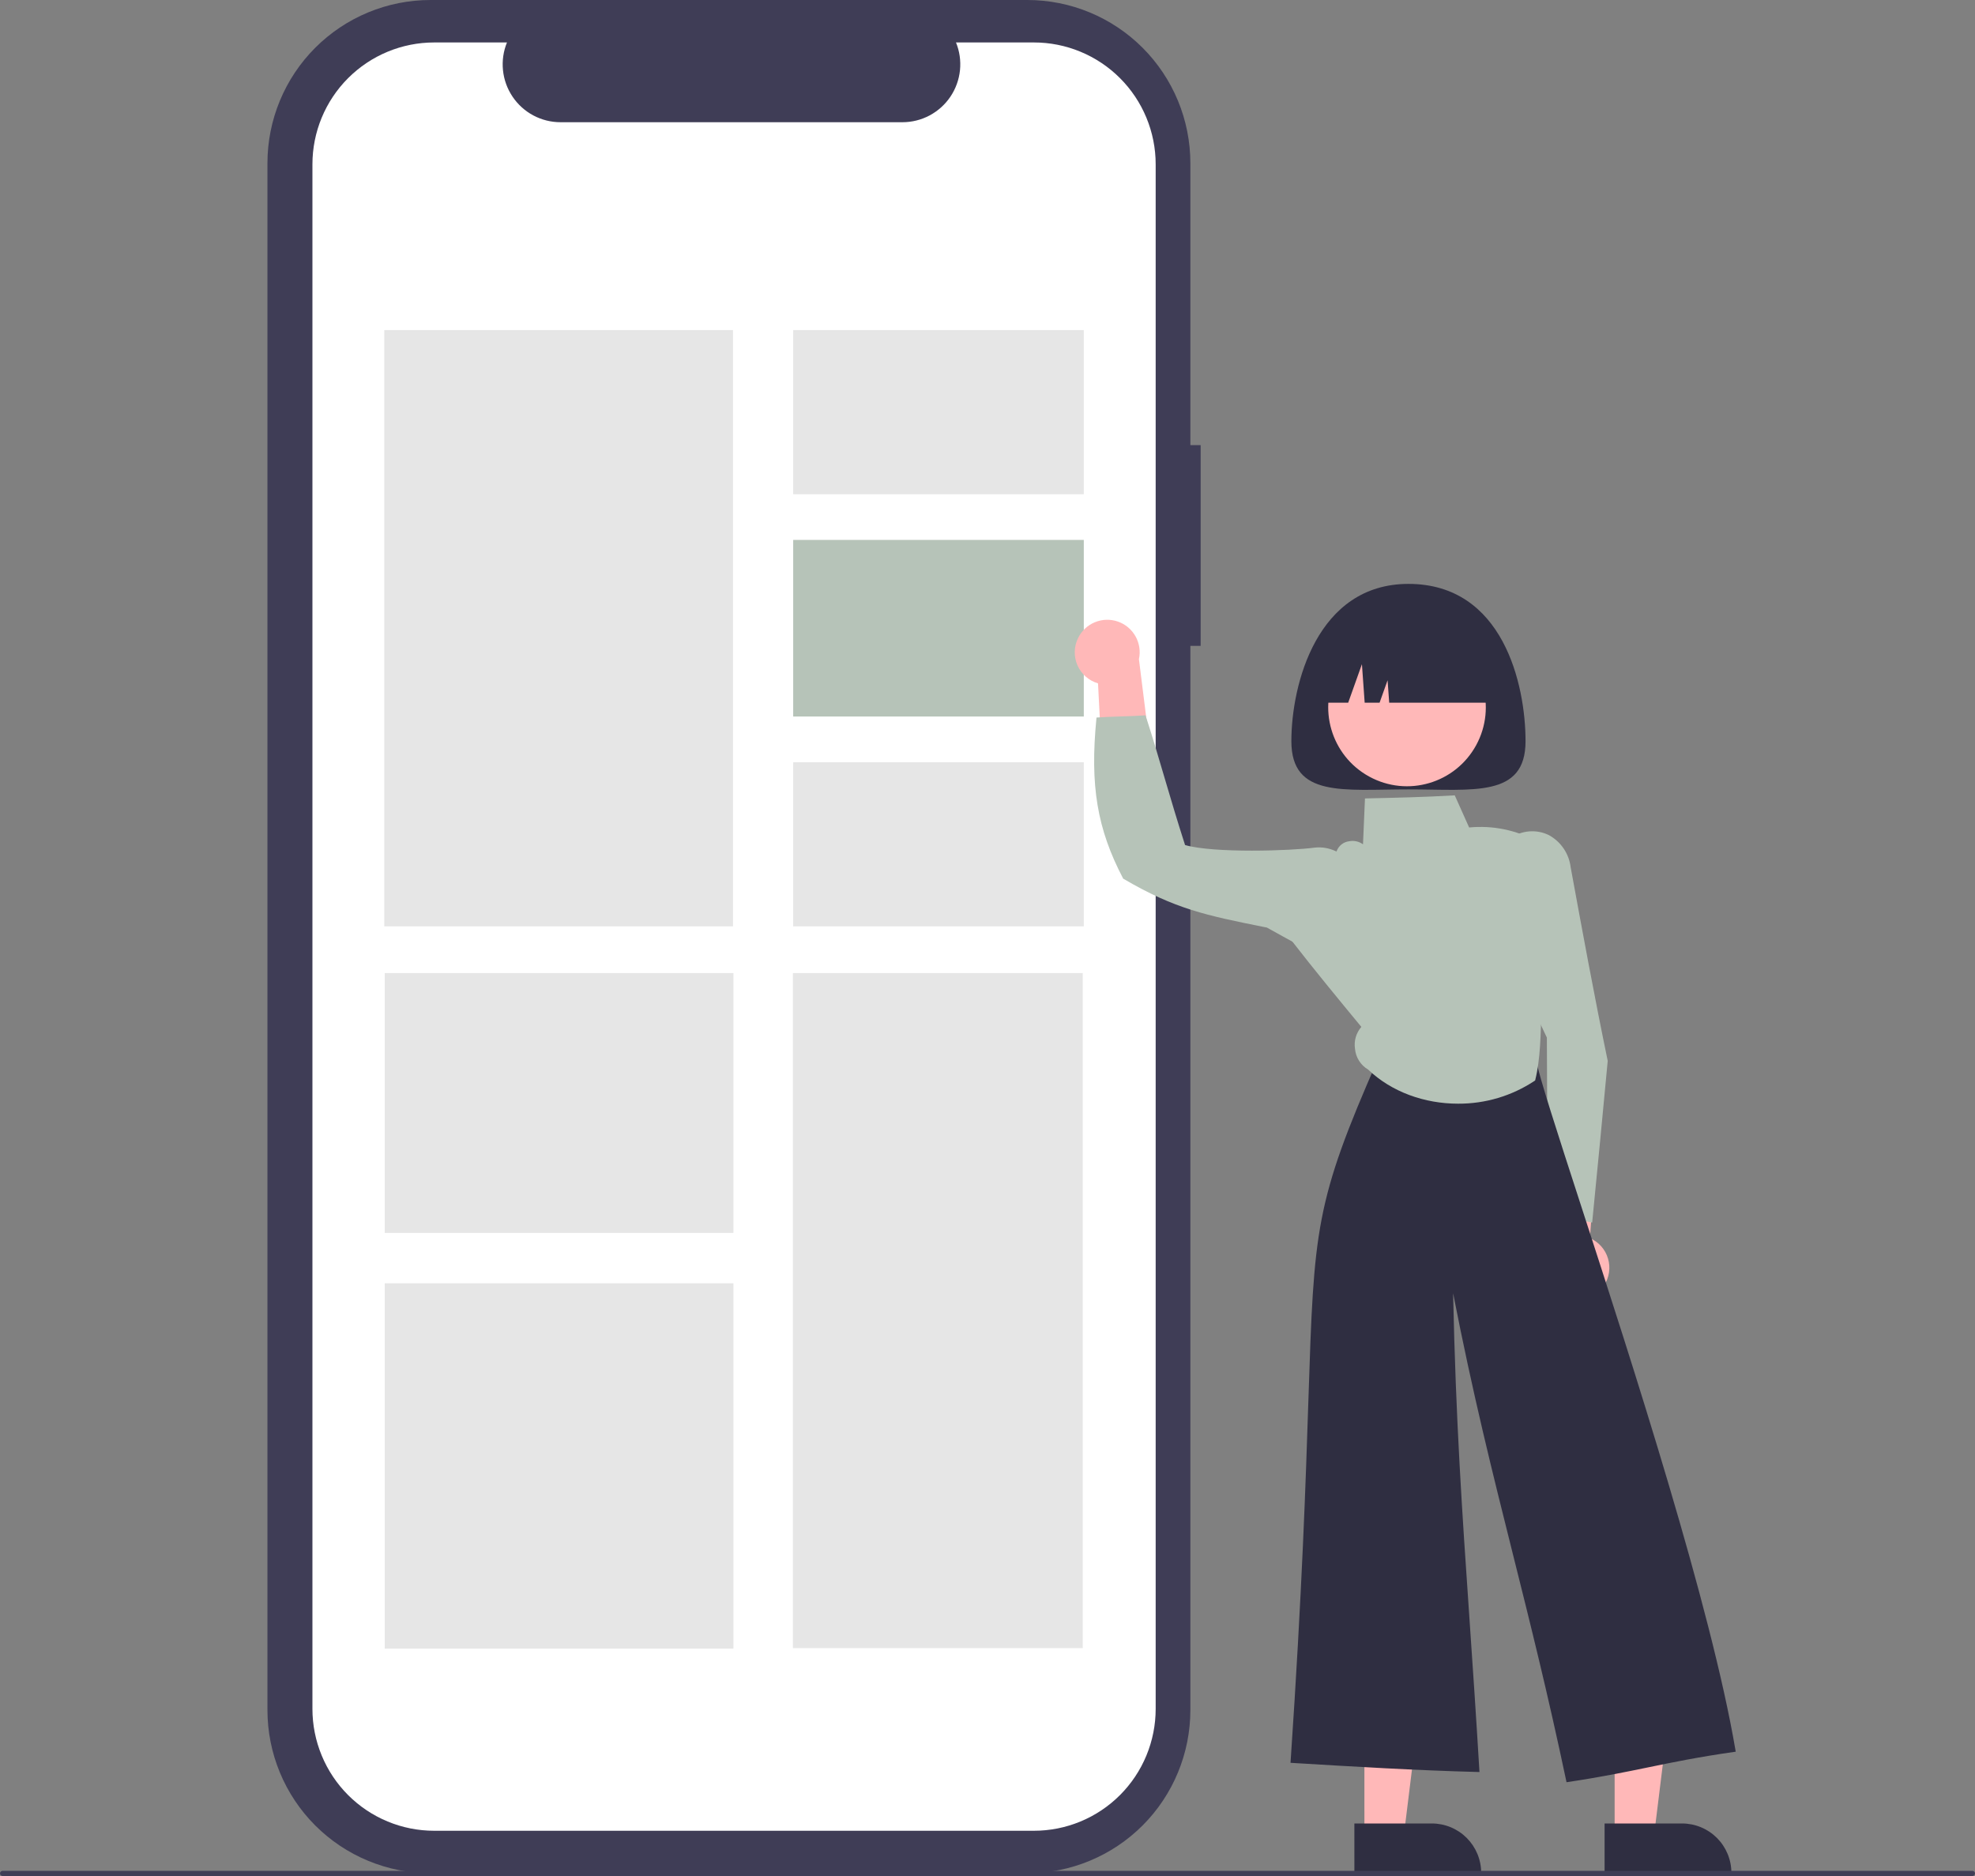 <svg width="120" height="114" viewBox="0 0 120 114" fill="none" xmlns="http://www.w3.org/2000/svg">
<rect x="0" y="0" width="120" height="114" fill="#808080" stroke="none"/>
<g clip-path="url(#clip0_26_271)">
<path d="M72.951 27.05H72.326V9.917C72.326 7.287 71.282 4.764 69.425 2.905C67.567 1.045 65.047 3.31861e-06 62.42 0H26.156C24.855 -3.28636e-06 23.567 0.256 22.365 0.755C21.163 1.253 20.071 1.984 19.151 2.905C18.231 3.825 17.502 4.919 17.004 6.122C16.506 7.325 16.25 8.614 16.25 9.917V103.914C16.25 105.217 16.506 106.506 17.004 107.709C17.502 108.913 18.231 110.006 19.151 110.927C20.071 111.847 21.163 112.578 22.365 113.076C23.567 113.575 24.855 113.831 26.156 113.831H62.42C65.047 113.831 67.567 112.786 69.425 110.927C71.282 109.067 72.326 106.545 72.326 103.914V39.247H72.951L72.951 27.05Z" fill="#3F3D56"/>
<path d="M62.82 2.58H58.086C58.304 3.114 58.387 3.694 58.328 4.268C58.269 4.842 58.07 5.392 57.749 5.871C57.427 6.35 56.993 6.742 56.484 7.014C55.976 7.285 55.408 7.427 54.832 7.427H34.057C33.48 7.427 32.913 7.285 32.404 7.014C31.896 6.743 31.462 6.35 31.14 5.871C30.819 5.392 30.619 4.842 30.561 4.268C30.502 3.694 30.585 3.114 30.803 2.58H26.381C24.419 2.58 22.538 3.36 21.15 4.749C19.763 6.138 18.983 8.021 18.983 9.986V103.845C18.983 104.818 19.175 105.781 19.547 106.679C19.918 107.578 20.463 108.394 21.15 109.082C21.837 109.77 22.653 110.315 23.55 110.687C24.448 111.06 25.41 111.251 26.381 111.251H62.82C63.791 111.251 64.753 111.06 65.651 110.687C66.548 110.315 67.364 109.77 68.051 109.082C68.738 108.394 69.283 107.578 69.655 106.679C70.026 105.781 70.218 104.818 70.218 103.845V9.986C70.218 9.013 70.026 8.05 69.655 7.152C69.283 6.253 68.738 5.437 68.051 4.749C67.364 4.061 66.548 3.516 65.651 3.144C64.753 2.771 63.791 2.58 62.82 2.58V2.58Z" fill="white"/>
<path d="M44.537 20.059H23.349V56.293H44.537V20.059Z" fill="#E6E6E6"/>
<path d="M65.787 59.13H48.177V100.151H65.787V59.13Z" fill="#E6E6E6"/>
<path d="M65.851 20.059H48.194V30.033H65.851V20.059Z" fill="#E6E6E6"/>
<path d="M65.851 32.81H48.194V43.541H65.851V32.81Z" fill="#B6C3B8"/>
<path d="M65.851 46.319H48.194V56.292H65.851V46.319Z" fill="#E6E6E6"/>
<path d="M44.563 59.13H23.375V74.921H44.563V59.13Z" fill="#E6E6E6"/>
<path d="M44.563 77.982H23.375V100.185H44.563V77.982Z" fill="#E6E6E6"/>
<path d="M92.691 45.042C92.691 48.49 89.506 47.969 85.577 47.969C81.648 47.969 78.463 48.49 78.463 45.042C78.463 41.594 80.019 35.482 85.577 35.482C91.327 35.482 92.691 41.594 92.691 45.042Z" fill="#2F2E41"/>
<path d="M65.504 38.772C65.377 39.029 65.308 39.311 65.302 39.598C65.295 39.885 65.352 40.169 65.467 40.432C65.582 40.694 65.754 40.928 65.97 41.117C66.185 41.306 66.439 41.446 66.715 41.526L67.073 48.488L69.988 46.341L69.201 40.058C69.304 39.586 69.231 39.093 68.996 38.672C68.76 38.25 68.379 37.93 67.923 37.771C67.467 37.613 66.969 37.627 66.523 37.812C66.078 37.996 65.715 38.338 65.504 38.772V38.772Z" fill="#FFB8B8"/>
<path d="M97.458 78.121C97.616 77.882 97.72 77.611 97.762 77.327C97.804 77.043 97.784 76.754 97.702 76.479C97.621 76.204 97.48 75.95 97.29 75.736C97.099 75.521 96.865 75.351 96.602 75.237L97.118 68.284L93.957 70.049L93.951 76.381C93.789 76.836 93.8 77.334 93.981 77.782C94.162 78.23 94.5 78.595 94.932 78.81C95.365 79.024 95.86 79.073 96.326 78.945C96.791 78.819 97.194 78.525 97.458 78.121Z" fill="#FFB8B8"/>
<path d="M82.901 111.589H85.29L86.427 102.363L82.9 102.364L82.901 111.589Z" fill="#FFB8B8"/>
<path d="M82.291 110.808L86.997 110.808H86.997C87.391 110.808 87.781 110.886 88.145 111.037C88.509 111.188 88.839 111.409 89.118 111.687C89.396 111.966 89.617 112.297 89.768 112.661C89.919 113.026 89.996 113.416 89.996 113.81V113.908L82.292 113.908L82.291 110.808Z" fill="#2F2E41"/>
<path d="M98.104 111.589H100.493L101.63 102.363L98.104 102.364L98.104 111.589Z" fill="#FFB8B8"/>
<path d="M97.494 110.808L102.2 110.808H102.2C102.594 110.808 102.984 110.886 103.348 111.037C103.712 111.188 104.042 111.409 104.321 111.687C104.599 111.966 104.82 112.297 104.971 112.661C105.121 113.026 105.199 113.416 105.199 113.81V113.908L97.494 113.908L97.494 110.808Z" fill="#2F2E41"/>
<path d="M96.74 74.29L96.636 74.271C95.765 74.113 94.884 73.954 94.11 73.787L94.033 73.77L94.033 73.692C94.02 70.156 94.006 66.62 93.987 63.052C92.137 59.319 91.359 55.146 91.74 50.997L91.745 50.953L91.781 50.927C92.118 50.693 92.511 50.553 92.921 50.521C93.33 50.489 93.74 50.567 94.109 50.747C94.47 50.945 94.779 51.226 95.009 51.567C95.24 51.908 95.385 52.3 95.434 52.709C96.139 56.551 96.868 60.53 97.681 64.451L97.684 64.466L97.683 64.481C97.381 67.678 97.07 70.985 96.75 74.185L96.74 74.29Z" fill="#B6C3B8"/>
<path d="M95.181 108.301L95.162 108.211C94.045 102.918 92.966 98.608 91.922 94.44C90.671 89.445 89.486 84.711 88.29 78.586C88.454 86.31 88.836 91.86 89.275 98.239C89.473 101.12 89.677 104.098 89.885 107.575L89.892 107.681L89.786 107.679C86.046 107.583 82.214 107.352 78.509 107.128L78.411 107.122L78.418 107.024C79.119 96.673 79.339 89.947 79.499 85.036C79.838 74.674 79.89 73.082 83.746 64.313C83.892 63.98 84.764 62.997 85.723 63.147L93.309 64.329L93.322 64.396C93.536 65.475 94.598 68.75 96.069 73.283C99.212 82.974 103.961 97.618 105.445 106.347L105.462 106.446L105.363 106.46C103.208 106.767 101.657 107.086 100.157 107.395C98.737 107.687 97.27 107.989 95.272 108.288L95.181 108.301Z" fill="#2F2E41"/>
<path d="M88.589 67.068C86.564 67.068 84.563 66.365 83.128 64.996C82.904 64.865 82.715 64.682 82.576 64.463C82.436 64.244 82.352 63.994 82.329 63.736C82.293 63.499 82.308 63.257 82.375 63.026C82.441 62.796 82.558 62.583 82.715 62.402C81.308 60.698 79.856 58.937 78.466 57.143L78.428 57.093L78.472 57.008C79.382 55.269 80.322 53.47 81.225 51.693C81.288 51.538 81.392 51.403 81.525 51.302C81.658 51.201 81.816 51.138 81.982 51.12C82.126 51.092 82.274 51.095 82.418 51.127C82.561 51.159 82.696 51.22 82.815 51.306L82.817 51.263C82.855 50.363 82.892 49.463 82.931 48.611L82.935 48.519L83.026 48.517C84.763 48.479 86.559 48.439 88.323 48.335L88.39 48.331L89.264 50.284C90.685 50.146 92.115 50.436 93.37 51.118L93.427 51.149L93.421 51.214C93.069 54.572 93.145 57.96 93.649 61.298C93.621 62.822 93.592 64.38 93.283 65.621L93.274 65.658L93.243 65.679C91.864 66.595 90.244 67.078 88.589 67.068Z" fill="#B6C3B8"/>
<path d="M81.136 58.593L81.019 58.539C79.659 57.856 78.294 57.098 76.974 56.365L76.792 56.33C73.317 55.631 71.403 55.247 68.267 53.406L68.243 53.392L68.231 53.367C66.661 50.366 66.223 47.742 66.615 43.686L66.623 43.605L66.704 43.598C67.044 43.571 67.598 43.552 68.133 43.534C68.655 43.517 69.194 43.499 69.524 43.473L69.6 43.467L69.624 43.54C70.035 44.81 70.384 45.995 70.753 47.249C71.133 48.538 71.526 49.871 72.004 51.351C73.754 51.855 78.447 51.704 79.906 51.505C80.749 51.419 81.599 51.808 82.186 52.543L82.213 52.577L82.206 52.62C81.885 54.582 81.516 56.556 81.159 58.465L81.136 58.593Z" fill="#B6C3B8"/>
<path d="M89.69 45.285C90.958 42.963 90.105 40.052 87.785 38.782C85.466 37.513 82.557 38.366 81.289 40.688C80.021 43.011 80.873 45.922 83.193 47.191C85.513 48.461 88.421 47.608 89.69 45.285Z" fill="#FFB8B8"/>
<path d="M80.022 42.702H81.915L82.75 40.36L82.917 42.702H83.822L84.309 41.336L84.407 42.702H91.131C91.131 41.356 90.597 40.066 89.647 39.115C88.696 38.163 87.407 37.629 86.064 37.629H85.089C83.745 37.629 82.456 38.163 81.506 39.115C80.555 40.066 80.022 41.356 80.022 42.702Z" fill="#2F2E41"/>
<path d="M119.844 114H0.156C0.115 114 0.075 113.983 0.046 113.954C0.016 113.925 0 113.885 0 113.843C0 113.802 0.016 113.762 0.046 113.733C0.075 113.703 0.115 113.687 0.156 113.687H119.844C119.885 113.687 119.925 113.703 119.954 113.733C119.984 113.762 120 113.802 120 113.843C120 113.885 119.984 113.925 119.954 113.954C119.925 113.983 119.885 114 119.844 114Z" fill="#3F3D56"/>
</g>
<defs>
<clipPath id="clip0_26_271">
<rect width="120" height="114" fill="white"/>
</clipPath>
</defs>
</svg>
